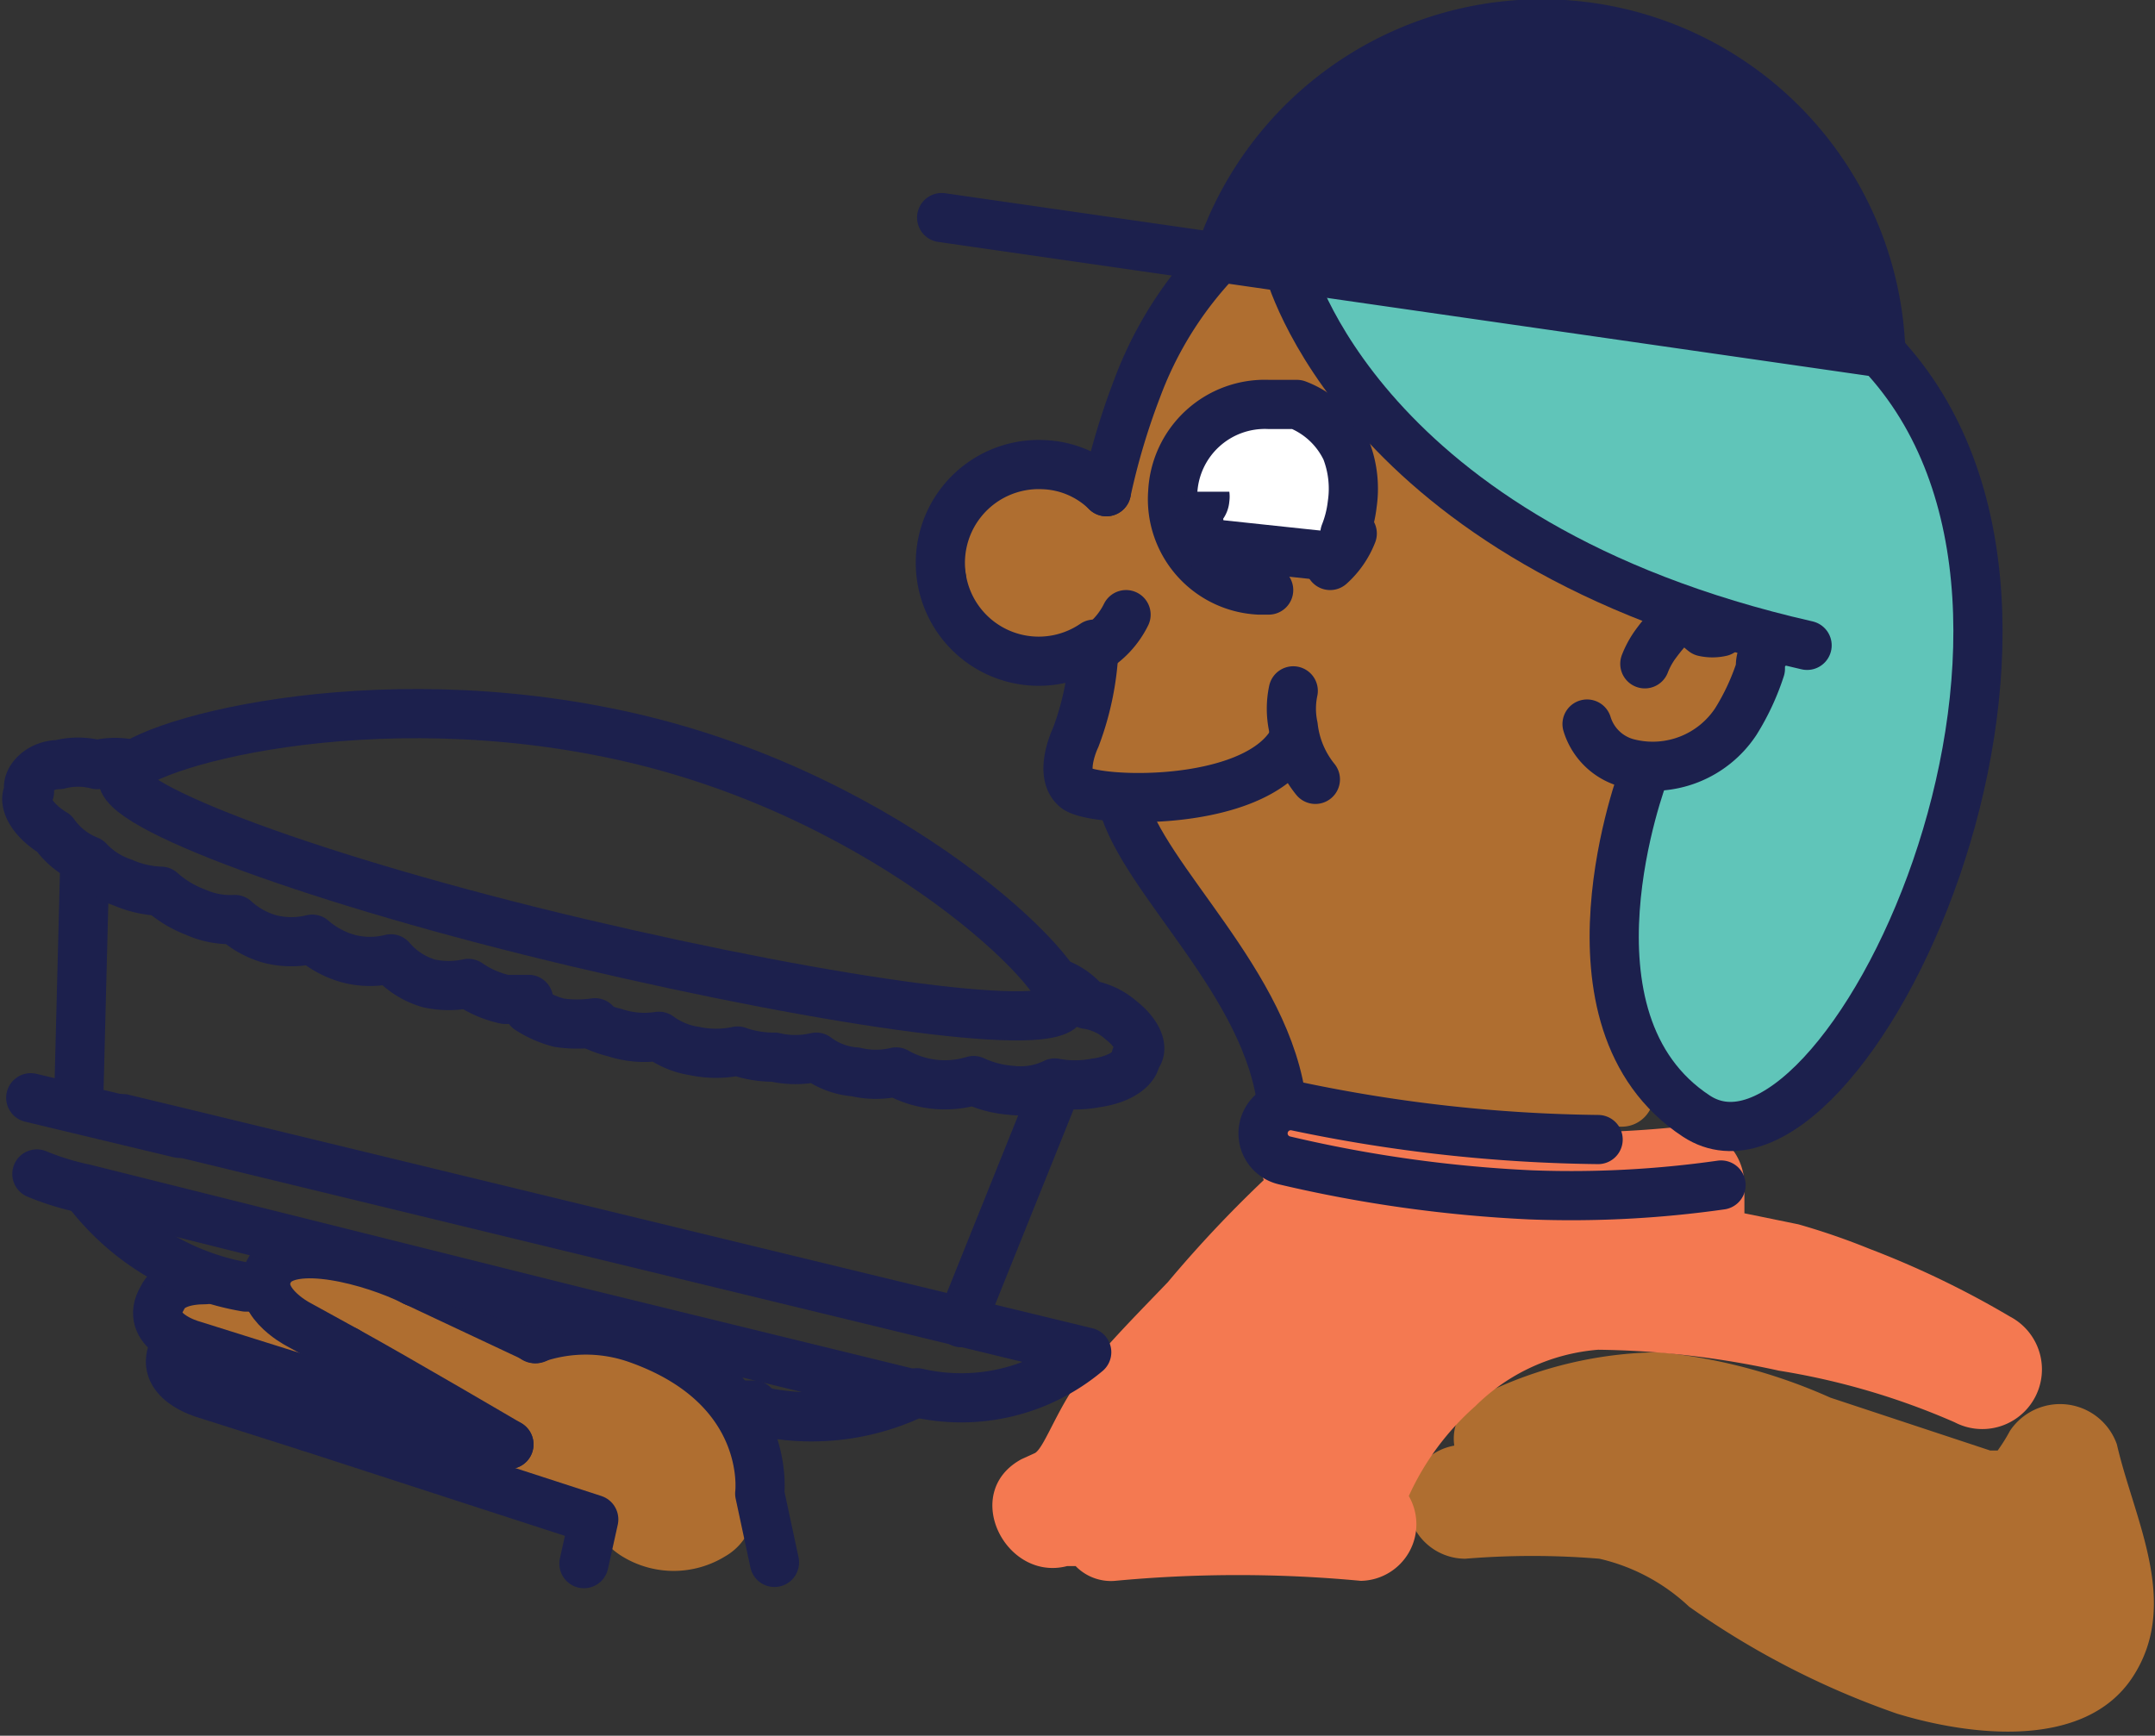 <svg xmlns="http://www.w3.org/2000/svg" viewBox="0 0 17.53 14.12"><rect x="0" y="0" width="17.53" height="14.12" fill="#333333" stroke="none"/><defs><style>.cls-1{fill:#af6e30;}.cls-2{fill:#f47951;}.cls-3{fill:none;}.cls-3,.cls-7{stroke:#1c204d;stroke-linecap:round;stroke-linejoin:round;stroke-width:0.4px;}.cls-4{fill:#60c5b9;}.cls-5{fill:#fff;}.cls-6,.cls-7{fill:#1c204d;}</style></defs><g id="Layer_2" data-name="Layer 2"><g id="Layer_2-2" data-name="Layer 2"><path class="cls-1" d="M17.22,11.75a.49.49,0,0,0-.87-.11,1.4,1.4,0,0,1-.1.16l-.06,0-1.3-.43A4.48,4.48,0,0,0,13.5,11a3.33,3.33,0,0,0-1.45.35.39.39,0,0,0-.22.41.46.46,0,0,0-.38.45.47.47,0,0,0,.47.47,6.61,6.61,0,0,1,1.09,0,1.58,1.58,0,0,1,.73.39,6.77,6.77,0,0,0,1.69.87c.59.18,1.53.3,1.92-.3S17.36,12.36,17.22,11.75Z"/><path class="cls-1" d="M4.52,10.89a.45.45,0,0,0-.3.12,5.29,5.29,0,0,1-1.08-.62s0,0-.06,0L3,10.25l0,0-.11-.08h0a.3.3,0,0,0-.18-.06.41.41,0,0,0-.19,0,.35.35,0,0,0-.16.08.49.49,0,0,0-.12.13l-.05.12s0,0,0,.06h0L2,10.41a.48.48,0,0,0-.69.54c.06.39.48.44.79.47l.95.11h.05a5.76,5.76,0,0,0,1.39.61.35.35,0,0,0,.11.1c.15.08.28.31.46.42a.8.8,0,0,0,.84,0,.47.47,0,0,0,.22-.53A1.63,1.63,0,0,0,4.52,10.89Z"/><path class="cls-2" d="M16.35,10.71a7.49,7.49,0,0,0-1.14-.55,5.66,5.66,0,0,0-.58-.2l-.44-.09c0-.08,0-.16,0-.23a.48.48,0,0,0-.47-.48A8.82,8.82,0,0,1,10.83,9a.46.46,0,0,0-.55.6,10,10,0,0,0-.78.83c-.23.24-.47.48-.68.74s-.32.6-.4.65h0l-.11.05c-.5.27-.13,1,.37.87l.07,0a.4.4,0,0,0,.32.12,10.68,10.68,0,0,1,2,0,.46.46,0,0,0,.39-.69,2.17,2.17,0,0,1,.54-.73,1.6,1.6,0,0,1,1-.46,7.2,7.2,0,0,1,1.47.17,5.88,5.88,0,0,1,1.43.42A.48.48,0,0,0,16.35,10.71Z"/></g><g id="Layer_1-2" data-name="Layer 1"><line class="cls-3" x1="0.64" y1="8.96" x2="0.69" y2="7"/><line class="cls-3" x1="7.82" y1="10.76" x2="8.58" y2="8.87"/><path class="cls-3" d="M8.65,8.17c-.05.24-1.82,0-3.94-.5S.92,6.55,1,6.31,3,5.51,5.13,6,8.71,7.93,8.65,8.17Z"/><path class="cls-3" d="M1.08,6.22a.6.6,0,0,0-.29,0,.61.61,0,0,0-.31,0c-.17,0-.28.14-.24.22h0c-.06.06,0,.22.2.34A.62.62,0,0,0,.72,7,.68.68,0,0,0,1,7.18a.84.84,0,0,0,.31.07.9.9,0,0,0,.28.17.69.69,0,0,0,.32.06.71.71,0,0,0,.29.16.71.71,0,0,0,.34,0,.76.76,0,0,0,.3.16.7.7,0,0,0,.34,0A.64.64,0,0,0,3.49,8a.75.75,0,0,0,.32,0,.84.84,0,0,0,.3.13l.19,0"/><path class="cls-3" d="M8.61,8a.55.55,0,0,1,.23.17.54.54,0,0,1,.28.13c.14.11.19.24.12.3h0a0,0,0,0,1,0,0c0,.08-.11.18-.33.21a.89.89,0,0,1-.33,0,.63.63,0,0,1-.35.06.88.88,0,0,1-.31-.08.8.8,0,0,1-.63-.07.71.71,0,0,1-.33,0,.6.6,0,0,1-.32-.12.75.75,0,0,1-.34,0A.88.88,0,0,1,6,8.55a.84.84,0,0,1-.35,0,.65.65,0,0,1-.29-.12A.77.77,0,0,1,5,8.4a.85.85,0,0,1-.17-.06"/><path class="cls-3" d="M4.3,8.21a.84.84,0,0,0,.25.11,1,1,0,0,0,.29,0"/><path class="cls-3" d="M4.35,10.89a1.26,1.26,0,0,1,.83,0c1.11.39,1,1.26,1,1.26l.12.56"/><path class="cls-3" d="M3.36,10.42l1,.47"/><path class="cls-3" d="M4.14,11.75s-.92-.54-1.32-.76"/><path class="cls-3" d="M3.36,10.42c-.32-.16-1-.35-1.16-.1s.22.45.22.45l.4.22"/><path class="cls-3" d="M3.38,10.43h0"/><path class="cls-3" d="M2.42,11.21l-.86-.27s-.4-.11-.24-.38c.05-.11.19-.15.35-.15"/><path class="cls-3" d="M4.14,11.75l-1.72-.54"/><path class="cls-3" d="M2.52,11.61l-.85-.27s-.4-.11-.25-.38"/><path class="cls-3" d="M2.52,11.61l2.31.75-.08.36"/><path class="cls-3" d="M1,9.1l.54.13L8.84,11a1.59,1.59,0,0,1-1.38.33"/><line class="cls-3" x1="0.25" y1="8.93" x2="1.46" y2="9.22"/><path class="cls-3" d="M6.1,11.46a1.94,1.94,0,0,0,1.33-.12l-2.74-.67-4-1A2.19,2.19,0,0,1,.3,9.55"/><path class="cls-3" d="M6,11.43l.13,0"/><path class="cls-3" d="M.74,9.73A2.06,2.06,0,0,0,2,10.47l.14,0"/><path class="cls-4" d="M16.05,5.43A1.31,1.31,0,0,0,16,4.32c0-.11-.1-.21-.15-.32a1.94,1.94,0,0,0-.34-.71v0a.4.4,0,0,0-.29-.37.72.72,0,0,0-.29,0l-.17,0a.54.54,0,0,0-.28,0L14,2.69a3.19,3.19,0,0,0-.6-.12,1.1,1.1,0,0,1-.48-.07.34.34,0,0,0-.43,0c-.23-.07-.45-.16-.67-.24a.44.44,0,0,0-.16-.06.37.37,0,0,0-.41.16l-.12-.14c-.16-.22-.55-.1-.46.2a2.58,2.58,0,0,0,.71,1,4.45,4.45,0,0,0,1.12.81c.43.23.87.45,1.31.65a4.75,4.75,0,0,0,.63.23c0,.12,0,.24-.07.36a1.87,1.87,0,0,1-.15.32A.54.54,0,0,0,14,6a1.14,1.14,0,0,0-.2.23.38.38,0,0,0-.43.17,2.18,2.18,0,0,0-.19.91,1.64,1.64,0,0,0,.07.93A1.73,1.73,0,0,0,13.8,9c.32.19.7-.08.93-.29A4.39,4.39,0,0,0,15.64,7,4.26,4.26,0,0,0,16.05,5.43Z"/><path class="cls-1" d="M13.42,8.78a1.8,1.8,0,0,1-.32-1.13,3.67,3.67,0,0,1,.18-1.54h0A.8.8,0,0,0,14,5.82h0a.45.45,0,0,0,.29-.21A.4.4,0,0,0,14.07,5h-.15l0,0a.94.94,0,0,0-.23-.1.82.82,0,0,0-.27,0h-.05a20.5,20.5,0,0,0-1.8-1.09l-.37-.41a2.79,2.79,0,0,1-.45-.63c-.13-.27-.25-.58-.6-.57s-.52.4-.65.66a4.86,4.86,0,0,0-.33.9,1.46,1.46,0,0,0-.07.4A.23.23,0,0,1,9,4.06a1.09,1.09,0,0,0-.17-.13.51.51,0,0,0-.21-.1.78.78,0,0,0-.22,0,1.43,1.43,0,0,0-.16,0l-.12.06h0A.61.61,0,0,0,8,4a.6.6,0,0,0-.09.13l-.05.09s0,.09,0,.13a.77.77,0,0,0,0,.34.29.29,0,0,0,0,.09A.91.91,0,0,0,7.87,5a.61.61,0,0,0,.1.14l0,0,.13.1.1,0,.1,0a.81.81,0,0,0,.41,0,.42.42,0,0,0,.16,0H9c0,.2-.08.4-.13.6s-.19.49.08.55c0,0,.37.13.39.16a.35.35,0,0,0,0,.17.79.79,0,0,0,.18.31,5.52,5.52,0,0,1,.4.66c.07.14.14.28.2.43a4.84,4.84,0,0,0,.18.49c.22.39.7.37,1.09.43l1.18.17A.57.57,0,0,0,13,9.14l.08,0A.26.26,0,0,0,13.42,8.78Z"/><path class="cls-5" d="M11.07,3.85A.35.35,0,0,0,11,3.71a.61.61,0,0,0-.22-.23l-.06,0-.17-.06h-.07l-.17,0a.67.67,0,0,0-.5.21.57.57,0,0,0-.1.13s0,0,0,0a.61.61,0,0,0,0,.12v0a.59.59,0,0,0,0,.13s0,.09,0,.13,0,0,0,0a.4.4,0,0,0,.48.26l.15-.08,0,0a.38.38,0,0,0,.28.11.46.46,0,0,0,.23-.06l0,0,.1-.07a.53.53,0,0,0,.13-.27A.49.49,0,0,0,11.07,3.85Z"/><path class="cls-3" d="M12.91,5.89a.47.47,0,0,0,.34.32.81.81,0,0,0,.87-.34l0,0a1.93,1.93,0,0,0,.2-.43c0-.05,0-.1.05-.15"/><path class="cls-3" d="M9,4a5.69,5.69,0,0,1,.25-.84,3.07,3.07,0,0,1,2.94-2,4,4,0,0,1,.7.05"/><path class="cls-3" d="M10.43,9C10.32,8,9.3,7.16,9.13,6.52"/><path class="cls-3" d="M9,4a.77.77,0,0,0-.51-.22A.8.8,0,1,0,8.9,5.24,2.32,2.32,0,0,1,8.75,6s-.14.29,0,.41,1.44.17,1.76-.37"/><path class="cls-3" d="M10.7,6.34a.83.83,0,0,1-.18-.43.7.7,0,0,1,0-.29"/><path class="cls-3" d="M13.68,5a1.71,1.71,0,0,0-.22.25.71.71,0,0,0-.08.15"/><path class="cls-3" d="M14,5.14a.32.32,0,0,1-.14,0A.45.45,0,0,1,13.74,5"/><path class="cls-3" d="M14,9.64a8.64,8.64,0,0,1-1.55.08,10.9,10.9,0,0,1-2-.28A.22.22,0,0,1,10.55,9,12.53,12.53,0,0,0,13,9.27"/><path class="cls-3" d="M9.16,5a.69.69,0,0,1-.27.29"/><path class="cls-3" d="M10.32,4.8h-.08A.74.74,0,0,1,9.54,4a.75.75,0,0,1,.78-.71l.23,0a.73.73,0,0,1,.4.37A.87.87,0,0,1,11,4.1a.94.94,0,0,1-.06.24"/><path class="cls-3" d="M11,4.34a.68.68,0,0,1-.18.26"/><line class="cls-3" x1="10.86" y1="4.53" x2="9.64" y2="4.4"/><path class="cls-6" d="M10,4.08A.3.3,0,0,0,10,4L9.88,4l-.09,0H9.73a.14.14,0,0,0-.1.05l0,0a.25.25,0,0,0,0,.12h0a.11.11,0,0,0,0,.08.12.12,0,0,0,0,.08.18.18,0,0,0,.07,0,.15.15,0,0,0,.09,0h.06l.1,0,0,0a.36.36,0,0,0,0-.11h0A.29.29,0,0,0,10,4.08Z"/><path class="cls-7" d="M9.92,2.09a2.76,2.76,0,0,1,5.38.78L7.66,1.77"/><path class="cls-3" d="M10.48,2.17s.57,2.25,4.22,3.08"/><path class="cls-3" d="M13.37,6.3s-.76,2,.43,2.78S17.31,5,15.3,2.87"/></g></g></svg>